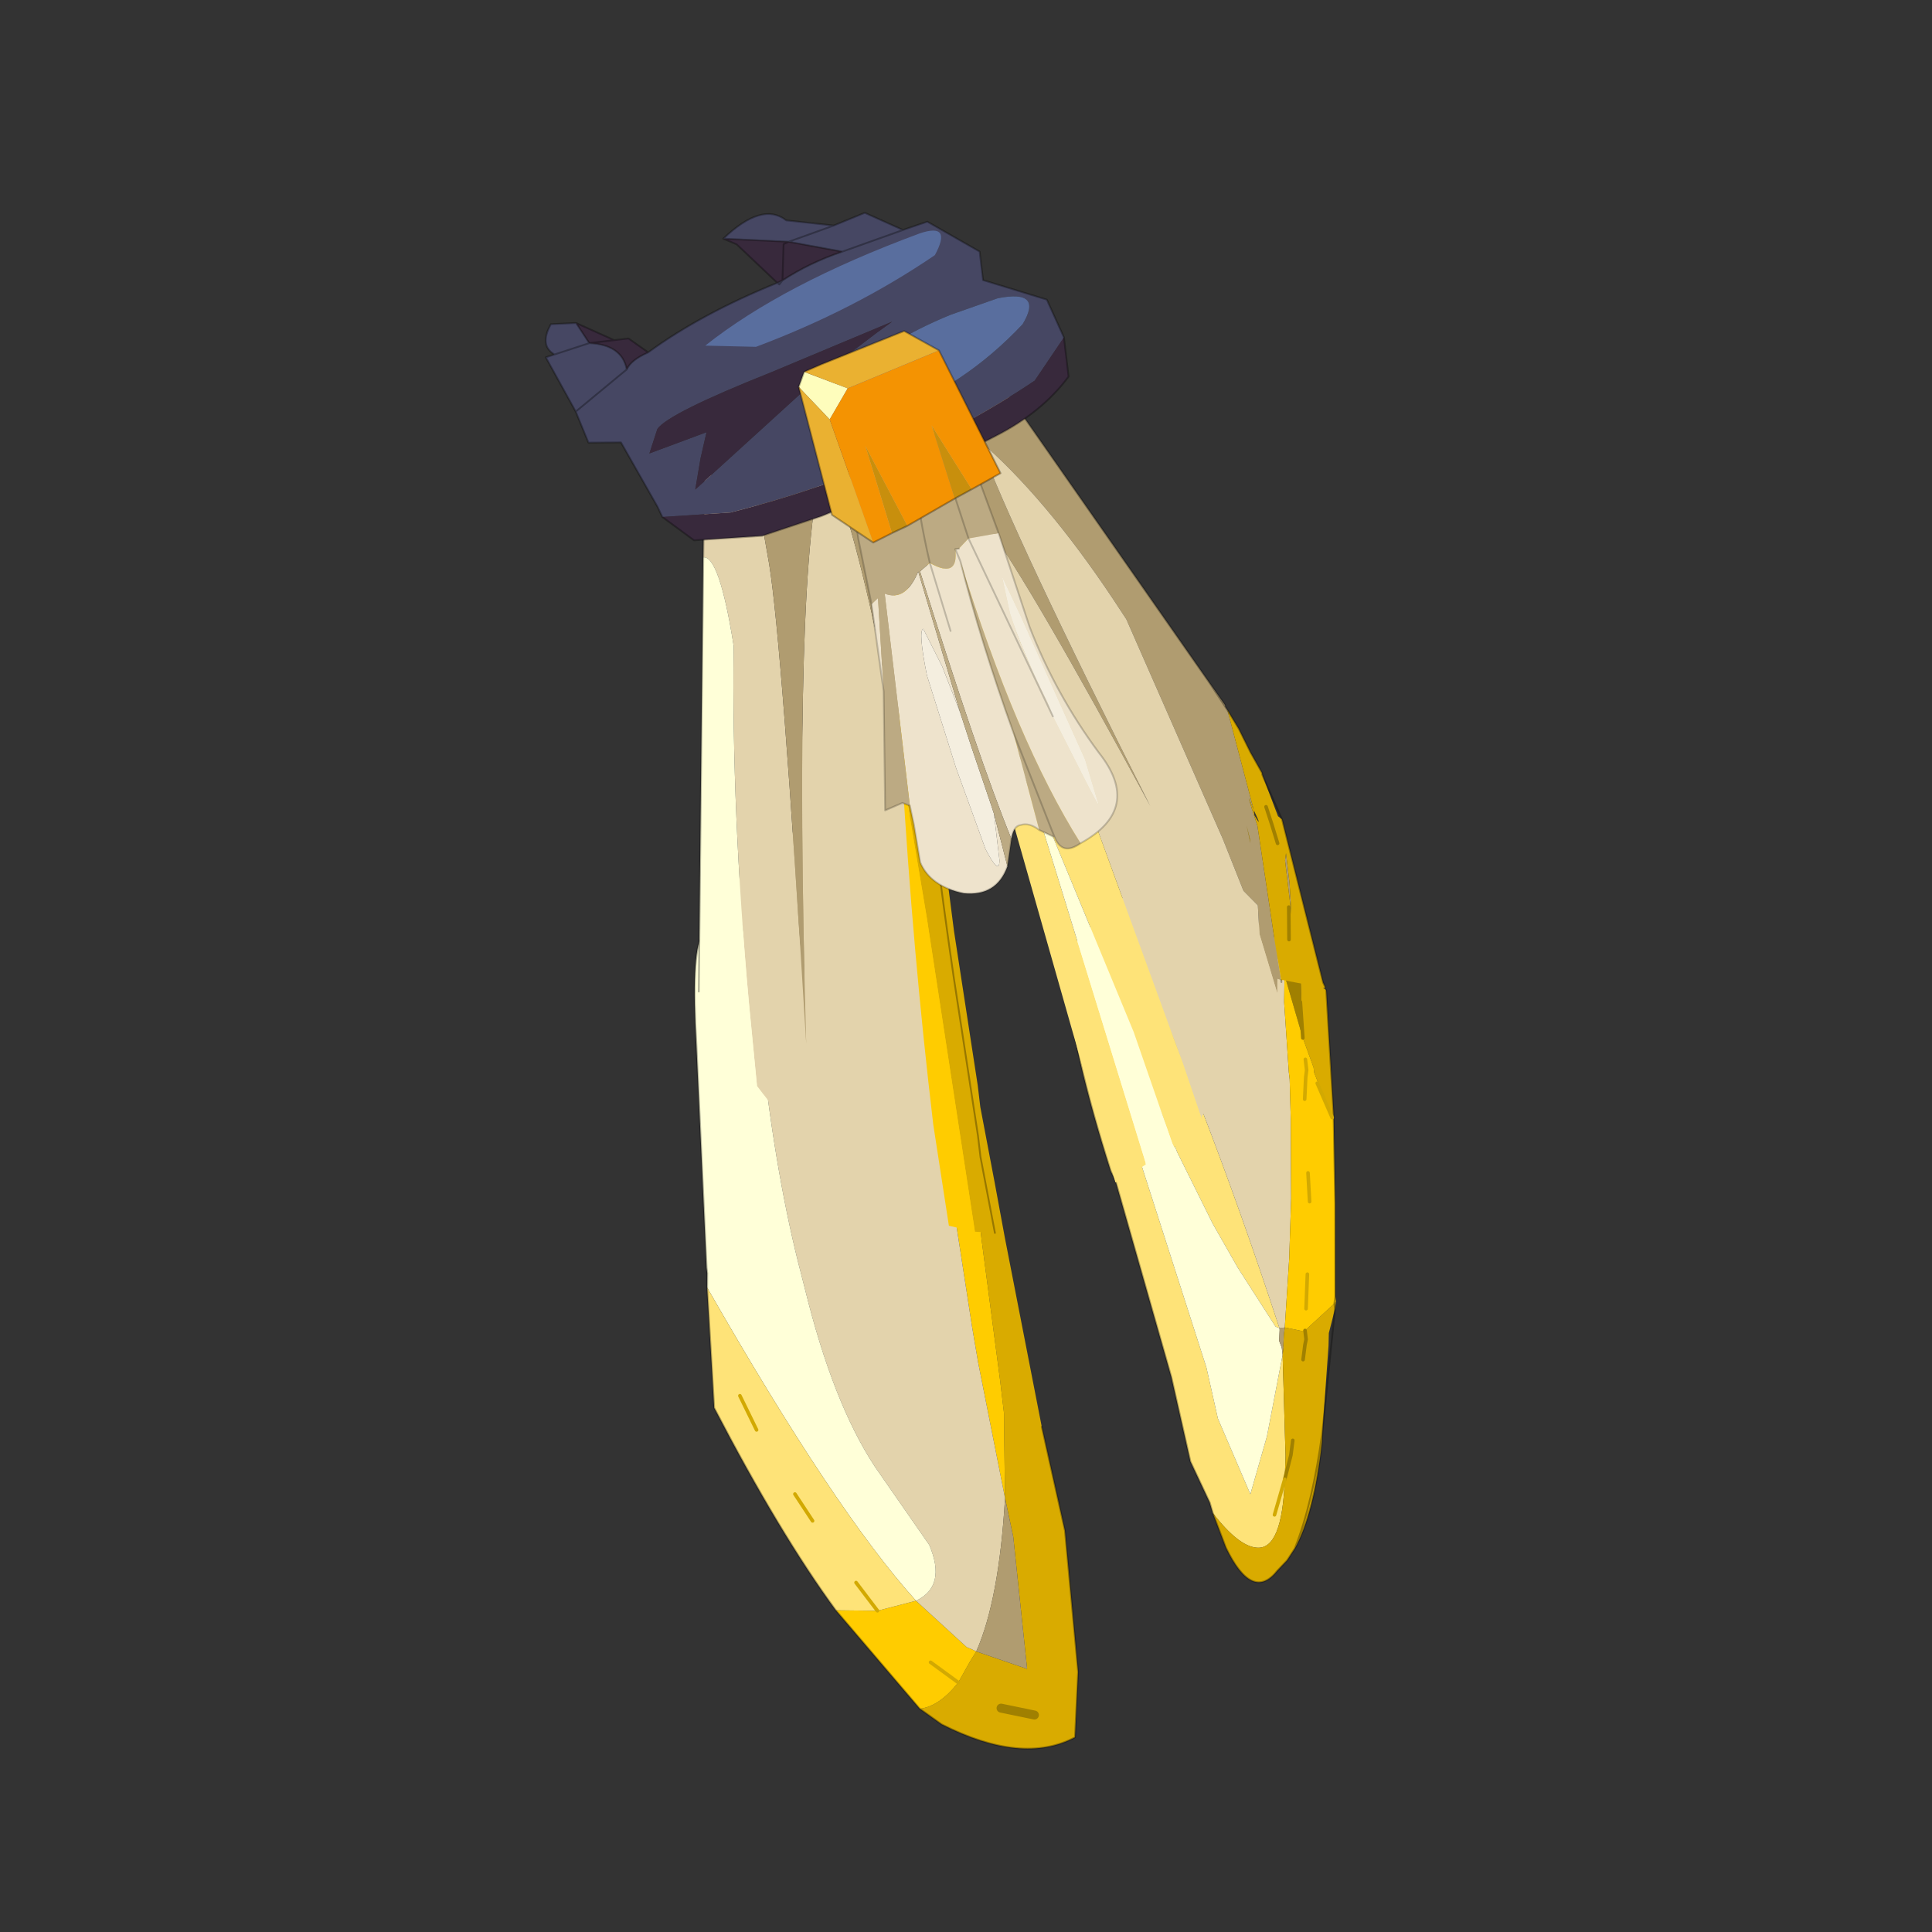 <?xml version="1.0" encoding="UTF-8" standalone="no"?>
<svg xmlns:xlink="http://www.w3.org/1999/xlink" height="440.0px" width="440.0px" xmlns="http://www.w3.org/2000/svg">
  <rect width="100%" height="100%" fill="#333333" stroke="none"/>
  <g transform="matrix(10.0, 0.0, 0.0, 10.0, 0.0, 0.0)">
    <use height="44.0" transform="matrix(0.909, 0.0, 0.0, 0.909, 2.0, 2.0)" width="44.0" xlink:href="#sprite0"/>
  </g>
  <defs>
    <g id="sprite0" transform="matrix(1.0, 0.0, 0.0, 1.0, 0.0, 0.0)">
      <use height="44.0" transform="matrix(1.0, 0.0, 0.0, 1.0, 0.0, 0.0)" width="44.0" xlink:href="#shape0"/>
      <use height="29.45" transform="matrix(0.893, -0.106, 0.106, 0.893, 13.685, 16.15)" width="18.3" xlink:href="#sprite1"/>
      <use height="28.95" transform="matrix(0.893, -0.106, 0.106, 0.893, 11.13, 3.85)" width="19.5" xlink:href="#sprite2"/>
    </g>
    <g id="shape0" transform="matrix(1.0, 0.0, 0.0, 1.0, 0.0, 0.0)">
      <path d="M44.0 44.0 L0.0 44.0 0.0 0.0 44.0 0.0 44.0 44.0" fill="#43adca" fill-opacity="0.0" fill-rule="evenodd" stroke="none"/>
    </g>
    <g id="sprite1" transform="matrix(1.0, 0.0, 0.0, 1.0, 9.5, 9.75)">
      <use height="29.45" transform="matrix(1.0, 0.0, 0.0, 1.0, -9.5, -9.75)" width="18.3" xlink:href="#shape1"/>
    </g>
    <g id="shape1" transform="matrix(1.0, 0.0, 0.0, 1.0, 9.5, 9.75)">
      <path d="M-2.0 -8.15 L-1.35 -8.35 -1.3 -3.2 -1.15 1.15 -1.15 1.75 -1.0 3.9 -0.9 5.45 -0.5 10.8 -0.2 13.75 -0.3 17.7 -0.6 19.5 Q-2.15 20.1 -4.25 18.7 L-4.8 18.2 Q-4.25 18.2 -3.65 17.6 L-3.25 17.05 -3.05 16.8 -1.7 17.45 -1.65 13.75 -1.75 12.65 -1.55 10.75 -1.5 10.3 -1.5 9.4 -1.55 5.45 -1.55 3.8 -1.85 -4.95 -2.0 -8.15" fill="#d9ab00" fill-rule="evenodd" stroke="none"/>
      <path d="M-4.8 18.2 L-6.8 15.2 -5.65 15.35 -4.55 15.2 -3.3 16.65 Q-3.2 16.7 -3.05 16.8 L-3.25 17.05 -3.65 17.6 Q-4.25 18.2 -4.8 18.2 M-2.1 -8.15 L-2.0 -8.15 -1.85 -4.95 -1.55 3.8 -1.55 5.45 -1.5 9.4 -1.5 10.3 -1.55 10.75 -1.75 12.65 -2.05 8.8 -2.1 7.8 -2.35 0.75 -2.1 -8.15" fill="#ffcc00" fill-rule="evenodd" stroke="none"/>
      <path d="M-7.15 -5.25 L-7.05 -5.35 -6.65 -5.5 -5.45 -6.45 -5.5 -6.4 -5.6 -3.05 -5.65 -1.95 -5.55 -2.8 -5.55 -2.5 -5.6 -1.85 -5.5 -2.8 -5.5 -2.2 -5.4 -3.2 -5.35 -3.55 -5.35 -3.65 -5.35 -3.75 -5.35 -3.85 -5.15 -5.65 -4.95 -6.8 -4.95 -6.85 -4.6 -7.05 Q-3.6 -7.65 -2.4 -8.05 L-2.1 -8.15 -2.35 0.75 -2.1 7.8 -2.05 8.8 -1.75 12.65 Q-2.25 15.45 -3.05 16.8 -3.2 16.7 -3.3 16.65 L-4.55 15.2 Q-3.65 14.9 -4.0 13.7 L-5.25 11.35 Q-6.2 9.45 -6.6 6.2 L-6.7 5.45 Q-7.05 2.7 -7.0 -0.9 L-7.05 -2.7 -7.15 -4.2 -7.15 -5.25" fill="#e3d3ac" fill-rule="evenodd" stroke="none"/>
      <path d="M-5.45 -6.45 L-5.4 -6.5 -5.15 -6.65 -5.25 -6.6 -4.75 -9.75 -5.0 -6.8 -4.95 -6.85 -4.95 -6.8 -5.15 -5.65 -5.35 -3.85 -5.35 -3.75 -5.35 -3.65 -5.35 -3.55 -5.45 -3.2 -5.4 -3.2 -5.5 -2.2 -5.5 -2.8 -5.6 -1.85 -5.55 -2.5 -5.55 -2.8 -5.65 -1.95 -5.6 -3.05 -5.5 -6.4 -5.45 -6.45 M-1.75 12.65 L-1.65 13.75 -1.7 17.45 -3.05 16.8 Q-2.25 15.45 -1.75 12.65" fill="#b09c70" fill-rule="evenodd" stroke="none"/>
      <path d="M-9.3 5.85 L-9.25 5.45 -9.25 5.3 -8.8 -0.9 Q-8.65 -3.4 -8.3 -3.9 L-7.15 -5.25 -7.15 -4.2 -7.05 -2.7 -7.0 -0.9 Q-7.05 2.7 -6.7 5.45 L-6.6 6.2 Q-6.2 9.45 -5.25 11.35 L-4.0 13.7 Q-3.65 14.9 -4.55 15.2 -6.5 12.45 -9.3 5.85" fill="#ffffd8" fill-rule="evenodd" stroke="none"/>
      <path d="M-6.8 15.2 Q-8.1 12.9 -9.5 9.2 L-9.3 5.85 Q-6.5 12.45 -4.55 15.2 L-5.65 15.35 -6.8 15.2" fill="#fee378" fill-rule="evenodd" stroke="none"/>
      <path d="M-0.5 10.8 L-0.2 13.75 -0.3 17.7 -0.6 19.5 Q-2.15 20.1 -4.25 18.7 L-4.8 18.2 -6.8 15.2 Q-8.1 12.9 -9.5 9.2 L-9.3 5.85 -9.25 5.45 -9.25 5.3 -8.8 -0.9 Q-8.65 -3.4 -8.3 -3.9" fill="none" stroke="#000000" stroke-linecap="round" stroke-linejoin="round" stroke-opacity="0.302" stroke-width="0.05"/>
      <path d="M-8.4 9.95 L-8.75 8.95 M-7.15 12.65 L-7.55 11.85 M-5.65 15.35 L-6.15 14.5 M-3.65 17.6 L-4.35 16.95" fill="none" stroke="#d2a902" stroke-linecap="round" stroke-linejoin="round" stroke-width="0.1"/>
      <path d="M-1.65 18.75 L-2.55 18.45" fill="none" stroke="#a08001" stroke-linecap="round" stroke-linejoin="round" stroke-width="0.25"/>
      <path d="M1.6 -1.9 L1.6 -1.95 1.85 -2.25 3.1 3.35 3.1 3.8 4.25 9.7 4.4 11.15 5.05 13.35 5.7 11.8 6.4 9.6 6.15 12.4 6.05 13.05 Q5.75 15.0 5.05 14.85 4.55 14.75 3.95 13.75 L3.9 13.45 3.5 12.25 3.25 9.85 2.35 4.25 2.25 3.95 Q1.6 0.6 1.6 -1.9 M2.2 -2.65 L3.25 -3.45 Q5.05 2.15 6.4 8.85 L6.3 8.8 5.45 7.05 4.9 5.75 4.15 3.65 3.8 2.35 3.1 0.0 2.2 -2.65" fill="#fee378" fill-rule="evenodd" stroke="none"/>
      <path d="M6.4 9.6 L5.7 11.8 5.05 13.35 4.4 11.15 4.25 9.7 3.1 3.8 3.1 3.35 1.85 -2.25 2.2 -2.65 3.1 0.0 3.8 2.35 4.15 3.65 4.9 5.75 5.45 7.05 6.3 8.8 6.4 8.85 6.4 8.9 6.35 9.2 6.4 9.4 6.4 9.6" fill="#ffffd8" fill-rule="evenodd" stroke="none"/>
      <path d="M7.4 -2.15 L7.75 -1.7 7.7 -0.9 7.55 -1.45 7.4 -2.15 M6.4 9.6 L6.4 9.4 6.35 9.2 6.4 8.9 6.4 8.85 6.55 8.85 6.5 9.05 6.45 9.35 6.45 9.4 6.4 9.6" fill="#b09c70" fill-rule="evenodd" stroke="none"/>
      <path d="M3.25 -3.45 Q5.2 -4.55 7.1 -2.45 L7.4 -2.15 7.55 -1.45 7.7 -0.9 7.6 -0.15 7.5 1.8 7.5 2.0 7.4 3.1 7.15 5.3 6.9 6.95 6.55 8.85 6.4 8.85 Q5.05 2.15 3.25 -3.45" fill="#e3d3ac" fill-rule="evenodd" stroke="none"/>
      <path d="M7.75 -1.7 L8.15 -1.05 8.15 -0.95 8.0 0.9 7.7 -0.9 7.75 -1.7" fill="#a08001" fill-rule="evenodd" stroke="none"/>
      <path d="M3.95 13.75 Q4.55 14.75 5.05 14.85 5.75 15.0 6.05 13.05 L6.15 12.4 6.4 9.6 6.45 9.4 6.45 9.35 6.5 9.05 6.55 8.85 7.0 9.0 7.1 9.0 8.0 8.35 8.05 8.3 8.0 8.5 7.75 9.15 7.7 9.5 7.25 11.85 7.2 12.15 Q6.75 14.1 6.1 15.0 L5.85 15.3 5.55 15.55 Q4.75 16.35 4.2 14.75 L3.95 13.75 M8.15 -1.05 L8.55 -0.6 8.8 -0.35 8.8 -0.3 8.6 3.1 8.55 3.2 8.2 1.9 8.2 1.75 8.0 0.9 8.15 -0.95 8.15 -1.05 M6.1 15.0 Q6.75 13.8 7.25 11.85 6.75 13.8 6.1 15.0 M8.0 8.5 L8.0 8.35 8.0 8.5" fill="#d9ab00" fill-rule="evenodd" stroke="none"/>
      <path d="M8.6 3.1 L8.35 5.6 8.05 8.15 8.05 8.3 8.0 8.35 7.1 9.0 7.0 9.0 6.55 8.85 6.9 6.95 7.15 5.3 7.4 3.1 7.5 2.0 7.5 1.8 7.6 -0.15 7.7 -0.9 8.0 0.9 8.2 1.75 8.2 1.9 8.55 3.2 8.6 3.1 M8.05 8.15 L8.0 8.35 8.05 8.15" fill="#ffcc00" fill-rule="evenodd" stroke="none"/>
      <path d="M1.6 -1.9 Q1.6 0.6 2.25 3.95 L2.35 4.25 3.25 9.85 3.5 12.25 3.9 13.45 3.95 13.75 M8.8 -0.35 L8.8 -0.3 8.6 3.1 8.35 5.6 8.05 8.15 M8.0 8.5 L7.25 11.85 7.2 12.15 Q6.75 14.1 6.1 15.0 L5.85 15.3 5.55 15.55 Q4.75 16.35 4.2 14.75 L3.95 13.75 M8.0 8.35 L8.05 8.15 M7.25 11.85 Q6.75 13.8 6.1 15.0 M8.0 8.35 L8.0 8.5" fill="none" stroke="#000000" stroke-linecap="round" stroke-linejoin="round" stroke-opacity="0.302" stroke-width="0.05"/>
      <path d="M6.95 9.8 L7.05 9.4 7.1 9.25 7.1 9.0 M6.05 13.05 L6.3 12.4 6.4 12.0 M8.0 0.9 L8.05 -0.1" fill="none" stroke="#a08001" stroke-linecap="round" stroke-linejoin="round" stroke-width="0.1"/>
      <path d="M8.55 3.2 L8.25 2.2 M8.0 1.5 L8.0 1.8 7.95 2.0 7.85 2.6 M7.7 4.65 L7.65 5.45 M7.35 7.45 L7.2 8.4 M6.05 13.05 L5.65 14.0" fill="none" stroke="#d2a902" stroke-linecap="round" stroke-linejoin="round" stroke-width="0.1"/>
    </g>
    <g id="sprite2" transform="matrix(1.0, 0.0, 0.0, 1.0, 4.35, 2.7)">
      <use height="28.95" transform="matrix(1.0, 0.0, 0.0, 1.0, -4.35, -2.7)" width="19.5" xlink:href="#shape2"/>
    </g>
    <g id="shape2" transform="matrix(1.0, 0.0, 0.0, 1.0, 4.35, 2.7)">
      <path d="M3.95 25.9 Q1.1 24.85 -0.9 21.4 L-0.85 19.05 Q-0.7 13.7 -0.1 9.15 -0.2 6.6 -0.65 6.6 L-0.35 4.35 1.0 4.3 1.15 7.0 Q1.25 9.2 0.6 20.4 1.8 7.1 3.0 4.3 3.5 5.25 3.9 9.45 L4.15 13.15 Q3.85 18.15 3.85 23.05 L3.95 25.9" fill="#e3d3ac" fill-rule="evenodd" stroke="none"/>
      <path d="M1.0 4.3 L2.9 4.15 3.1 4.15 4.95 4.0 Q4.4 8.65 4.15 13.15 L3.9 9.45 Q3.5 5.25 3.0 4.3 1.8 7.1 0.6 20.4 1.25 9.2 1.15 7.0 L1.0 4.3" fill="#b09c70" fill-rule="evenodd" stroke="none"/>
      <path d="M4.95 4.0 L5.1 4.0 Q4.7 11.6 4.9 19.05 L5.05 23.5 5.05 24.1 5.2 26.25 4.65 26.15 4.35 17.3 4.15 13.15 Q4.4 8.65 4.95 4.0" fill="#d9ab00" fill-rule="evenodd" stroke="none"/>
      <path d="M4.65 26.15 L3.95 25.9 3.85 23.05 Q3.85 18.15 4.15 13.15 L4.35 17.3 4.65 26.15" fill="#ffcc00" fill-rule="evenodd" stroke="none"/>
      <path d="M-0.9 21.4 L-2.2 18.6 -0.65 6.6 Q-0.2 6.6 -0.1 9.15 -0.7 13.7 -0.85 19.05 L-0.9 21.4" fill="#ffffd8" fill-rule="evenodd" stroke="none"/>
      <path d="M4.95 4.0 L5.1 4.0 Q4.7 11.6 4.9 19.05 L5.05 23.5 5.05 24.1 5.2 26.25 M-2.2 18.6 L-0.65 6.6 -0.35 4.35 1.0 4.3" fill="none" stroke="#000000" stroke-linecap="round" stroke-linejoin="round" stroke-opacity="0.302" stroke-width="0.05"/>
      <path d="M13.95 20.2 L13.85 20.15 13.8 20.55 13.5 18.85 13.55 18.05 13.2 17.6 12.8 16.1 10.85 9.7 10.55 9.1 Q9.0 6.05 7.35 4.25 8.0 7.0 10.9 14.95 8.3 8.4 7.3 6.65 L5.4 3.7 7.4 2.8 7.45 2.75 8.0 2.5 12.95 11.75 13.3 12.4 13.3 12.5 13.3 12.45 13.35 12.55 13.75 15.4 13.65 15.05 13.7 15.35 13.8 15.85 13.9 19.1 13.95 20.2 M13.55 16.3 L13.55 16.2 13.5 15.8 13.55 16.3 M14.45 16.9 L14.5 16.7 14.5 17.55 14.45 18.4 14.45 16.9" fill="#b09c70" fill-rule="evenodd" stroke="none"/>
      <path d="M5.4 3.7 L7.3 6.65 Q8.3 8.4 10.9 14.95 8.0 7.0 7.35 4.25 9.0 6.05 10.55 9.1 L10.85 9.7 12.8 16.1 13.2 17.6 13.55 18.05 13.5 18.85 13.8 20.55 13.85 20.15 13.95 20.2 13.95 20.25 13.95 20.2 13.95 20.25 13.8 20.55 13.8 20.6 Q13.0 22.3 11.3 23.7 L11.3 23.8 10.95 22.15 9.25 14.95 7.25 7.9 Q6.0 4.95 5.5 6.1 L4.8 3.95 5.4 3.7" fill="#e3d3ac" fill-rule="evenodd" stroke="none"/>
      <path d="M4.8 3.95 L5.5 6.1 6.75 10.55 6.65 10.4 6.0 9.6 5.35 6.85 4.65 4.0 4.8 3.95" fill="#ffcc00" fill-rule="evenodd" stroke="none"/>
      <path d="M5.5 6.1 Q6.0 4.95 7.25 7.9 L9.25 14.95 10.95 22.15 11.3 23.8 11.25 23.75 11.2 23.75 10.5 24.25 10.45 24.5 10.4 24.35 9.7 21.15 7.1 11.9 7.8 14.95 9.6 24.8 9.6 24.85 9.5 24.9 8.7 25.25 7.05 14.95 6.0 9.6 6.65 10.4 6.75 10.55 5.5 6.1" fill="#fee378" fill-rule="evenodd" stroke="none"/>
      <path d="M13.95 20.2 L13.9 19.1 13.8 15.85 13.7 15.35 13.65 15.05 13.75 15.4 13.35 12.55 13.6 13.1 13.85 13.8 14.1 14.4 14.1 14.45 14.4 15.65 14.5 15.75 15.1 20.4 15.15 20.55 15.1 20.55 14.0 20.2 13.95 20.2 M13.3 12.45 L13.3 12.5 13.3 12.4 13.3 12.45 M14.45 16.9 L14.45 18.4 14.5 17.55 14.5 16.7 14.45 16.9 M13.55 16.3 L13.5 15.8 13.55 16.2 13.55 16.3 M13.75 15.4 L13.75 15.55 Q13.95 16.0 13.75 15.4" fill="#d9ab00" fill-rule="evenodd" stroke="none"/>
      <path d="M9.6 24.85 L9.6 24.8 7.8 14.95 7.1 11.9 9.7 21.15 10.4 24.35 10.45 24.5 10.3 24.4 9.65 24.8 9.6 24.85" fill="#ffffd8" fill-rule="evenodd" stroke="none"/>
      <path d="M13.35 12.55 L13.3 12.45 M13.3 12.4 L12.95 11.75 8.0 2.5 7.45 2.75 7.4 2.8 5.4 3.7 M13.95 20.25 L13.95 20.2 M15.15 20.55 L15.1 20.4 14.5 15.75 M14.1 14.45 L14.1 14.4 13.85 13.8 13.6 13.1 13.35 12.55 12.95 11.75 M4.8 3.95 L4.65 4.0 5.35 6.85 6.0 9.6 M14.1 14.45 L14.5 15.75 M7.05 14.95 L6.0 9.6" fill="none" stroke="#000000" stroke-linecap="round" stroke-linejoin="round" stroke-opacity="0.302" stroke-width="0.05"/>
      <path d="M14.4 18.2 L14.3 19.1 M14.1 15.35 L14.2 15.85 14.3 16.4" fill="none" stroke="#a08001" stroke-linecap="round" stroke-linejoin="round" stroke-width="0.1"/>
      <path d="M-1.5 0.75 Q-2.0 0.9 -2.15 1.15 -2.2 0.45 -3.1 0.3 L-3.4 -0.3 -4.1 -0.35 Q-4.5 0.2 -4.1 0.5 L-4.35 0.55 -3.7 2.15 -3.45 3.05 -2.55 3.15 -1.75 5.05 -1.65 5.35 0.25 5.45 Q5.2 4.8 9.1 2.8 L10.05 1.7 9.7 0.6 8.0 -0.15 8.0 -0.95 6.65 -1.95 5.95 -1.8 4.2 -1.4 5.95 -1.8 4.95 -2.4 4.05 -2.15 2.75 -2.45 Q2.15 -3.05 0.95 -2.15 L2.75 -1.85 4.2 -1.4 Q3.25 -1.2 2.45 -0.8 L2.35 -0.7 2.3 -0.75 2.35 -0.7 2.45 -0.8 2.3 -0.75 Q0.1 -0.15 -1.5 0.75 M-2.15 1.15 L-3.7 2.15 -2.15 1.15 M-4.1 0.5 L-3.1 0.3 -4.1 0.5 M-1.8 3.55 L-1.5 2.9 Q-1.15 2.5 1.85 1.7 L5.35 0.7 4.9 0.95 3.2 1.95 -0.65 4.7 -0.4 3.85 -0.15 3.15 -1.8 3.55 M4.05 -2.15 L2.75 -1.85 4.05 -2.15 M3.5 2.35 Q5.0 1.25 7.0 0.7 L8.35 0.4 Q9.65 0.3 8.95 1.2 7.1 2.75 4.9 3.25 L3.7 3.4 Q2.8 3.25 3.5 2.35" fill="#464763" fill-rule="evenodd" stroke="none"/>
      <path d="M-3.1 0.3 Q-2.2 0.45 -2.15 1.15 -2.0 0.9 -1.5 0.75 L-2.0 0.3 -2.4 0.3 -3.1 0.3 -2.4 0.3 -3.4 -0.3 -3.1 0.3 M2.45 -0.8 Q3.25 -1.2 4.2 -1.4 L2.75 -1.85 0.95 -2.15 1.3 -1.95 2.3 -0.75 2.45 -0.8 2.6 -1.8 2.75 -1.85 2.6 -1.8 2.45 -0.8 M10.05 1.7 L9.1 2.8 Q5.2 4.8 0.25 5.45 L-1.65 5.35 -0.85 6.1 1.05 6.2 2.75 5.85 5.3 5.15 7.85 4.2 Q9.2 3.7 10.05 2.8 L10.05 1.7 M-1.8 3.55 L-0.15 3.15 -0.4 3.85 -0.65 4.7 3.2 1.95 4.9 0.95 5.35 0.7 1.85 1.7 Q-1.15 2.5 -1.5 2.9 L-1.8 3.55" fill="#38293c" fill-rule="evenodd" stroke="none"/>
      <path d="M3.5 2.35 Q2.8 3.25 3.7 3.4 L4.9 3.25 Q7.1 2.75 8.95 1.2 9.65 0.3 8.35 0.4 L7.0 0.7 Q5.0 1.25 3.5 2.35" fill="#596e9e" fill-rule="evenodd" stroke="none"/>
      <path d="M-1.5 0.75 Q-2.0 0.9 -2.15 1.15 -2.2 0.45 -3.1 0.3 L-2.4 0.3 -2.0 0.3 -1.5 0.75 Q0.1 -0.15 2.3 -0.75 L2.35 -0.7 2.45 -0.8 Q3.25 -1.2 4.2 -1.4 L5.95 -1.8 6.65 -1.95 8.0 -0.95 8.0 -0.15 9.7 0.6 10.05 1.7 M-1.65 5.35 L-1.75 5.05 -2.55 3.15 -3.45 3.05 -3.7 2.15 -2.15 1.15 M-3.4 -0.3 L-4.1 -0.35 Q-4.5 0.2 -4.1 0.5 L-4.35 0.55 -3.7 2.15 M-3.4 -0.3 L-3.1 0.3 -4.1 0.5 M-3.4 -0.3 L-2.4 0.3 M-1.65 5.35 L-0.85 6.1 1.05 6.2 2.75 5.85 5.3 5.15 7.85 4.2 Q9.2 3.7 10.05 2.8 L10.05 1.7 M5.95 -1.8 L4.95 -2.4 4.05 -2.15 2.75 -2.45 Q2.15 -3.05 0.95 -2.15 L1.3 -1.95 2.3 -0.75 2.45 -0.8 2.6 -1.8 2.75 -1.85 4.2 -1.4 M2.75 -1.85 L4.05 -2.15 M2.75 -1.85 L0.95 -2.15" fill="none" stroke="#000000" stroke-linecap="round" stroke-linejoin="round" stroke-opacity="0.302" stroke-width="0.05"/>
      <path d="M6.4 -1.65 Q2.45 -0.7 0.1 0.75 L1.5 0.95 Q4.35 0.25 6.75 -1.0 7.35 -1.85 6.4 -1.65" fill="#596e9e" fill-rule="evenodd" stroke="none"/>
      <path d="M3.85 8.45 L3.9 10.9 4.05 8.3 3.85 8.45 M4.25 14.15 L4.3 14.7 4.35 15.75 Q4.55 16.45 5.45 16.75 6.35 16.95 6.75 16.15 L6.55 14.65 6.55 15.95 Q6.5 16.4 6.2 15.6 L5.65 13.25 5.15 10.6 Q5.05 9.35 5.2 9.3 L5.6 10.4 5.95 11.75 5.25 7.7 Q4.8 8.5 4.25 8.2 L4.25 14.15 M6.95 15.4 Q7.05 15.05 7.25 15.05 7.5 15.0 7.75 15.25 L7.35 12.45 Q6.75 9.85 6.45 7.55 7.4 12.7 8.85 15.75 10.7 15.0 9.65 13.3 8.65 11.55 8.15 9.6 L7.6 6.9 6.75 6.95 6.45 7.2 6.35 7.2 Q6.35 8.05 5.6 7.5 L5.3 7.7 Q6.3 13.05 6.95 15.4 M6.35 7.2 L6.45 7.55 6.35 7.2 M8.5 12.15 L6.75 6.95 8.5 12.15 8.4 11.75 Q7.85 10.2 7.65 9.15 L7.55 8.1 7.95 9.3 8.7 11.7 9.25 13.45 9.45 14.6 Q9.55 15.0 9.25 14.2 L8.5 12.15 M5.95 9.45 L5.6 7.5 5.95 9.45" fill="#eee3cc" fill-rule="evenodd" stroke="none"/>
      <path d="M8.5 12.15 L9.25 14.2 Q9.55 15.0 9.45 14.6 L9.25 13.45 8.7 11.7 7.95 9.3 7.55 8.1 7.65 9.15 Q7.85 10.2 8.4 11.75 L8.5 12.15 M5.95 11.75 L5.6 10.4 5.2 9.3 Q5.05 9.35 5.15 10.6 L5.65 13.25 6.2 15.6 Q6.5 16.4 6.55 15.95 L6.55 14.65 6.5 14.4 6.15 12.75 5.95 11.75" fill="#f4eedf" fill-rule="evenodd" stroke="none"/>
      <path d="M7.6 6.9 L7.1 4.8 6.6 2.8 5.8 2.6 4.35 3.2 3.65 4.4 3.7 6.6 3.85 8.45 4.05 8.3 3.9 10.9 3.55 14.2 4.05 14.05 4.25 14.15 4.25 8.2 Q4.8 8.5 5.25 7.7 L5.95 11.75 6.15 12.75 6.5 14.4 6.55 14.65 6.75 16.15 6.95 15.4 Q6.3 13.05 5.3 7.7 L5.6 7.5 Q6.35 8.05 6.35 7.2 L6.45 7.2 6.75 6.95 7.6 6.9 M7.75 15.25 L8.15 15.5 Q8.3 16.05 8.85 15.75 7.4 12.7 6.45 7.55 6.75 9.85 7.35 12.45 L8.15 15.5 7.35 12.45 7.75 15.25 M6.15 3.95 L6.75 6.95 6.15 3.95 M5.45 4.55 Q5.45 6.2 5.6 7.5 5.45 6.2 5.45 4.55" fill="#bcaa83" fill-rule="evenodd" stroke="none"/>
      <path d="M7.6 6.9 L7.1 4.8 6.6 2.8 5.8 2.6 4.35 3.2 3.65 4.4 3.7 6.6 3.85 8.45 3.9 10.9 3.55 14.2 4.05 14.05 4.25 14.15 4.3 14.7 4.35 15.75 Q4.55 16.45 5.45 16.75 6.35 16.95 6.75 16.15 L6.95 15.4 Q7.05 15.05 7.25 15.05 7.5 15.0 7.75 15.25 L8.15 15.5 Q8.3 16.05 8.85 15.75 10.7 15.0 9.65 13.3 8.65 11.55 8.15 9.6 L7.6 6.9 M6.75 6.95 L6.15 3.95 M5.6 7.5 Q5.45 6.2 5.45 4.55 M6.45 7.55 L6.35 7.2 6.45 7.2 M6.75 6.95 L8.5 12.15 M5.6 7.5 L5.95 9.45 M7.35 12.45 L8.15 15.5 M7.35 12.45 Q6.75 9.85 6.45 7.55" fill="none" stroke="#000000" stroke-linecap="round" stroke-linejoin="round" stroke-opacity="0.2" stroke-width="0.05"/>
      <path d="M2.55 2.2 L3.3 3.2 3.9 2.4 2.75 1.8 2.55 2.2" fill="#fefdbc" fill-rule="evenodd" stroke="none"/>
      <path d="M3.3 3.2 L2.55 2.2 3.05 5.85 4.1 6.75 3.3 3.2 M2.75 1.8 L3.9 2.4 6.55 1.65 5.65 1.0 3.25 1.65 2.75 1.8" fill="#eab131" fill-rule="evenodd" stroke="none"/>
      <path d="M7.0 5.6 L6.1 3.7 6.5 5.8 7.0 5.6 M5.1 6.4 L4.2 4.05 4.65 6.55 5.1 6.4" fill="#c88f0d" fill-rule="evenodd" stroke="none"/>
      <path d="M3.9 2.4 L3.3 3.2 4.1 6.75 4.65 6.55 4.2 4.05 5.1 6.4 6.5 5.8 6.1 3.7 7.0 5.6 7.85 5.25 6.55 1.65 3.9 2.4" fill="#f49302" fill-rule="evenodd" stroke="none"/>
      <path d="M2.55 2.2 L2.75 1.8 3.25 1.65 5.65 1.0 6.55 1.65 7.85 5.25 7.0 5.6 6.5 5.8 5.1 6.4 4.65 6.55 4.1 6.75 3.05 5.85 2.55 2.2 Z" fill="none" stroke="#000000" stroke-linecap="round" stroke-linejoin="round" stroke-opacity="0.302" stroke-width="0.05"/>
    </g>
  </defs>
</svg>
